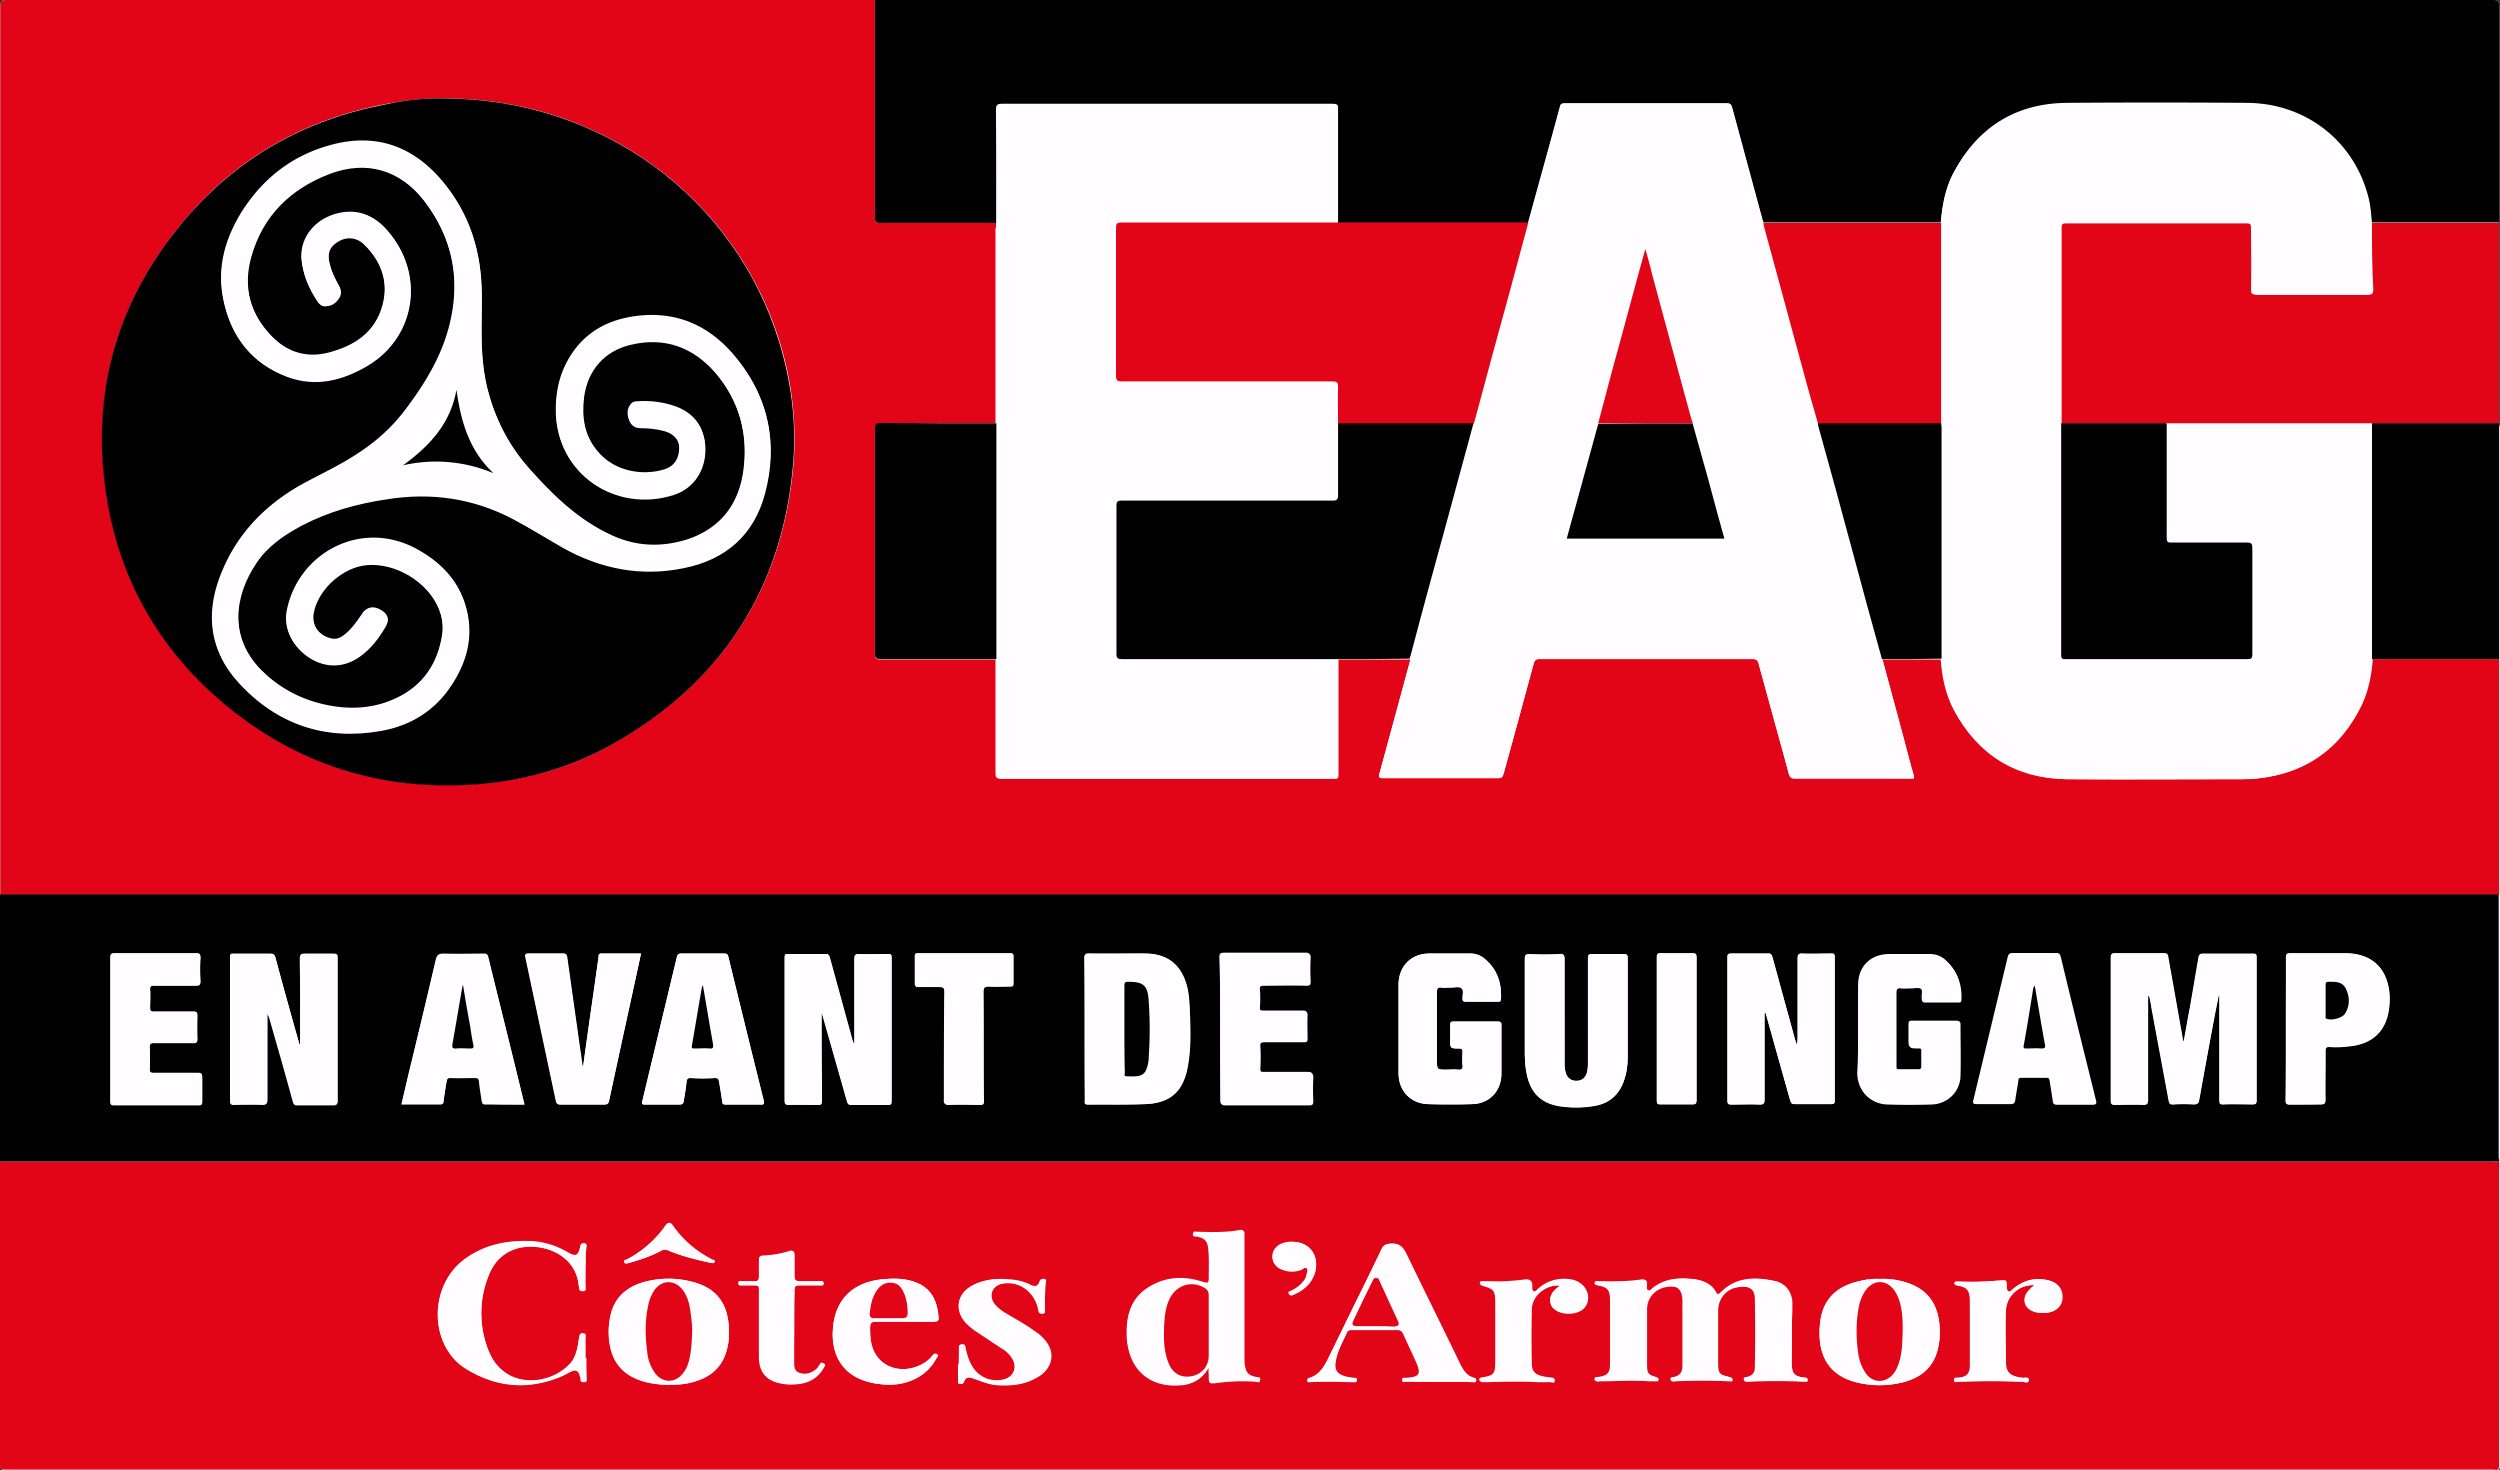<svg xmlns="http://www.w3.org/2000/svg" viewBox="13.24 23.98 56.63 33.3"><rect x="13.24" y="23.98" width="56.63" height="33.3" fill="#333333" stroke="none"/><path fill="#FFFDFF" d="M69.85 33.57v-9.45c0-.11-.02-.14-.14-.14H13.39c-.12 0-.14.04-.14.15v32.98c0 .17 0 .17.18.17h56.33c.08.01.11-.02.11-.1V33.65c-.02-.03-.02-.05-.02-.08"/><path fill="#E20517" d="M69.85 38.91v5.34h-56.6V24.13c0-.11.02-.15.14-.15h19.67v4.94c0 .1.04.11.12.11h2.63v4.54h-2.63c-.09 0-.12.03-.12.12v5.11c0 .09.02.12.12.12h2.63v2.57c0 .1.03.13.13.13h7.53c.07.01.09-.02.09-.09V38.92h1.63c0 .01 0 .03-.01.04-.23.85-.46 1.7-.69 2.54-.03.09-.01.11.08.11h2.6c.08 0 .11-.03.13-.1.23-.83.45-1.66.68-2.49.02-.08.06-.11.14-.11h4.81c.09 0 .13.03.15.12.23.83.46 1.65.68 2.48.02.08.06.11.14.11h2.57c.13 0 .15.03.1-.14-.01-.05-.03-.09-.04-.14-.22-.81-.43-1.61-.65-2.42h1.34c.03.4.11.79.3 1.15.55 1.02 1.41 1.54 2.56 1.56 1.32.01 2.63 0 3.95 0 .13 0 .25 0 .38-.02 1.06-.12 1.83-.66 2.31-1.62.17-.34.24-.71.27-1.08h2.86m-46.56-12.7c-.39-.01-.86.04-1.33.13-1.83.35-3.37 1.22-4.56 2.65-1.56 1.86-2.13 4.01-1.71 6.4.3 1.71 1.11 3.15 2.39 4.31 1.68 1.53 3.67 2.2 5.94 2.04 1.09-.08 2.13-.36 3.08-.9 2.5-1.41 3.89-3.54 4.12-6.41a7.34 7.34 0 0 0-.32-2.71c-1.01-3.27-4.06-5.52-7.61-5.51m46.56 24.08v6.88c0 .09-.03.12-.11.1H13.42c-.18 0-.18 0-.18-.17v-6.81H69.7c.05.01.1 0 .15 0m-16.02 3.92c-.01-.23.02-.5-.02-.77-.03-.24-.16-.41-.4-.45-.44-.09-.86-.08-1.2.27-.04.04-.09.05-.12-.01-.11-.21-.31-.28-.52-.3-.32-.03-.62-.01-.89.2-.04.03-.07.09-.13.05-.06-.03-.03-.09-.03-.13 0-.06-.02-.12-.09-.11-.33.05-.67.05-1 .04-.03 0-.06-.01-.07.04 0 .04.02.05.06.05.23.04.29.11.29.34v1.45c0 .2-.06.26-.26.29-.04.01-.09-.02-.09.05s.06.04.1.04c.37-.01.73-.03 1.1 0h.17c.03 0 .05 0 .05-.04 0-.03-.01-.04-.04-.05-.2-.06-.22-.09-.22-.3v-1.24c0-.25.17-.45.41-.5.29-.06.42.04.42.33v1.44c0 .17-.05.23-.19.27-.03.01-.08-.01-.08.05 0 .07.06.04.09.04.4-.02.8-.02 1.2 0h.04c.03 0 .05-.01.05-.04s-.01-.04-.05-.05c-.25-.06-.28-.09-.28-.34v-1.17c0-.25.16-.47.4-.52.3-.06.46.02.46.26.01.52.01 1.04 0 1.55 0 .13-.06.19-.18.22-.04.01-.08 0-.07.06.01.06.05.04.08.04.42-.02.84-.02 1.26 0 .03 0 .08.02.08-.04s-.05-.05-.08-.05c-.21-.03-.27-.1-.28-.31.03-.2.03-.41.03-.66m-13.21.75v.19c0 .17 0 .18.18.16.29-.04.58-.05.88-.03.03 0 .09.04.1-.03.01-.07-.05-.05-.09-.06-.17-.03-.23-.09-.26-.26-.01-.06-.01-.12-.01-.18v-2.81c0-.07-.04-.1-.1-.08-.32.05-.65.04-.98.04-.03 0-.07-.02-.08.04 0 .05.03.05.07.05.19.03.26.09.28.29.02.21.01.43.01.64 0 .15-.02.16-.16.11-.44-.14-.86-.11-1.25.15-.37.25-.46.63-.45 1.05.03.8.55 1.23 1.33 1.12.23-.05.4-.17.53-.39m-14.1-.22h-.02v-.46c0-.04.03-.09-.05-.1-.07-.01-.08.03-.09.09-.04.22-.06.45-.23.62-.48.49-1.48.55-1.82-.31a2.28 2.28 0 0 1 .01-1.74c.11-.27.3-.47.58-.57.52-.17 1.37.05 1.45.82 0 .02.01.04.01.05 0 .06.02.09.09.08.08 0 .05-.06.05-.1 0-.29 0-.58.02-.88 0-.04.03-.09-.05-.1-.07 0-.08.03-.09.09-.04.19-.1.22-.27.12-.29-.17-.59-.26-.93-.26-.49-.01-.95.09-1.36.37-.89.6-.87 1.98-.04 2.51.68.43 1.42.5 2.18.18.08-.03.15-.08.22-.11.11-.05.16-.02.2.09.01.03.02.06.02.09 0 .06.04.06.08.06.06 0 .05-.04.05-.08-.01-.15-.01-.3-.01-.46m19.31.54h.78c.03 0 .07.02.07-.03 0-.03 0-.05-.04-.06-.17-.04-.25-.17-.32-.31-.4-.83-.81-1.65-1.21-2.48-.09-.19-.18-.27-.39-.25-.09.01-.14.04-.18.12-.19.4-.39.81-.59 1.21-.21.42-.42.85-.62 1.27-.1.19-.21.38-.43.44-.04.01-.04.03-.04.06 0 .04.04.03.06.03.16 0 .32-.01.47-.01.16 0 .33.01.5.01.03 0 .08.03.09-.04 0-.06-.04-.05-.08-.05-.04-.01-.08-.01-.12-.02-.26-.05-.33-.16-.27-.41.05-.22.16-.41.25-.61.03-.06.08-.05.13-.05h1.01c.08 0 .11.03.14.1.09.21.19.41.28.61.13.29.09.36-.23.38-.03 0-.08-.02-.08.04 0 .07.06.04.09.04.24.01.49.01.73.01m9.99-2.33c-.15 0-.31.01-.46.05-.45.1-.77.34-.87.81-.03.16-.04.33-.03.49.04.52.32.86.82.99.36.09.71.09 1.07 0 .39-.1.67-.32.78-.73.04-.15.05-.31.05-.47-.02-.6-.3-.95-.87-1.09-.16-.04-.32-.06-.49-.05m-27.46 2.4c.19 0 .34-.01.48-.04.42-.09.74-.3.86-.74.05-.17.06-.35.05-.52-.03-.57-.3-.9-.85-1.04-.36-.09-.71-.08-1.07.01-.41.12-.69.37-.77.8-.03.15-.04.31-.02.46.04.55.31.87.84 1.01.17.04.34.05.48.06m5.37-1.43h.66c.06 0 .12-.01.11-.09-.02-.31-.12-.65-.51-.8-.21-.08-.43-.1-.65-.08-.73.04-1.17.42-1.23 1.1-.05.6.21 1.09.83 1.24.1.03.21.04.31.05.52.05.99-.19 1.2-.59.01-.03.06-.06.02-.09-.04-.03-.08-.02-.11.03a.79.79 0 0 1-.27.21c-.47.23-.97.03-1.1-.44-.04-.14-.04-.28-.04-.42 0-.09.04-.12.12-.12h.66m1.23.96h-.01v.36c0 .03-.02.07.04.08.04 0 .07.01.09-.04.04-.12.12-.12.22-.08.18.07.35.14.55.15.33.02.65-.02.93-.2.33-.21.37-.57.1-.85a.962.962 0 0 0-.22-.18c-.16-.12-.34-.22-.51-.32-.12-.07-.25-.14-.35-.25-.17-.18-.11-.42.12-.49.26-.08.55.03.71.25.07.11.12.22.15.35.01.06.04.07.09.07.06 0 .04-.05.04-.08 0-.2 0-.4.02-.61 0-.03.03-.08-.03-.09-.05-.01-.08 0-.1.06-.03.1-.1.12-.2.08-.15-.08-.32-.12-.48-.13-.3-.03-.6 0-.87.15-.31.18-.37.54-.13.81.07.08.14.14.23.2.2.13.39.26.59.39.09.06.17.13.23.21.14.22.04.46-.21.51a.644.644 0 0 1-.7-.31c-.08-.13-.12-.28-.15-.43-.01-.05-.03-.06-.07-.06-.06 0-.06.03-.06.07-.02.13-.02.25-.02.38m13.62-1.78c-.06.05-.12.09-.16.14-.1.13-.09.3.02.39.16.13.5.12.65-.03a.32.32 0 0 0 .09-.31c-.04-.2-.2-.33-.44-.34a.858.858 0 0 0-.68.24c-.03.03-.05.06-.1.03-.04-.02-.04-.05-.04-.09v-.06c0-.09-.04-.12-.13-.11-.14.02-.28.03-.41.04-.18.01-.37 0-.55 0-.03 0-.06-.01-.07.04 0 .03.01.04.04.05.28.08.31.12.31.41v1.34c0 .26-.04.3-.3.34-.03.01-.06 0-.06.05s.03.05.06.04h.08c.38-.01.76-.03 1.15 0 .1 0 .2.01.29 0 .04 0 .1.04.1-.04 0-.07-.06-.04-.09-.05-.07-.01-.14-.02-.21-.04-.15-.04-.21-.13-.22-.28 0-.42-.01-.83 0-1.25.04-.28.35-.54.67-.51m10.74-.01c-.05.05-.09.08-.13.12-.17.19-.1.42.14.49.07.02.15.02.22.02.22-.01.37-.14.38-.32.02-.21-.1-.38-.32-.42-.3-.07-.56.01-.79.21-.03.03-.05.07-.11.04-.04-.02-.04-.07-.04-.11 0-.15 0-.15-.16-.13h-.06c-.29.03-.58.03-.87.02-.03 0-.07-.01-.07.04 0 .04.03.04.06.05.22.03.29.11.29.35v1.45c0 .2-.07.27-.27.29-.03 0-.09-.02-.09.05s.06.04.09.04c.48-.02.97-.02 1.45 0 .04 0 .12.04.13-.03.01-.1-.08-.05-.13-.06-.29-.04-.39-.12-.39-.36 0-.39-.01-.77 0-1.16.04-.33.32-.59.67-.58m-28.09.96v-.79c0-.17 0-.17.17-.17h.41c.04 0 .08.01.08-.05 0-.06-.05-.04-.08-.04h-.46c-.09 0-.12-.04-.12-.12v-.48c0-.08-.04-.11-.12-.08-.19.06-.39.09-.58.1-.07 0-.1.03-.1.1v.37c0 .08-.03.12-.11.11h-.27c-.03 0-.08-.02-.09.04 0 .06.05.04.08.05h.23c.16 0 .16 0 .16.16v1.46c0 .35.16.54.49.6.1.02.21.03.31.02.29-.02.53-.13.67-.39.01-.02.05-.06-.01-.08-.04-.02-.06-.02-.08.02-.03.06-.07.11-.12.14-.11.08-.24.1-.36.05s-.11-.17-.11-.27c0-.24.01-.49.01-.75m11.28-1.94c-.08 0-.17.01-.26.06-.11.06-.18.16-.18.29a.3.3 0 0 0 .21.28c.14.06.28.06.43.01.04-.01.09-.08.13-.04.05.04.01.11 0 .17-.01.06-.05.11-.09.16-.07.08-.16.14-.26.19-.02.01-.07.01-.05.06.02.03.04.05.08.03.24-.1.43-.25.51-.51.1-.39-.12-.7-.52-.7m-13.15.48c.03.01.06 0 .07-.03.01-.04-.03-.04-.06-.05-.36-.19-.66-.44-.89-.77-.06-.08-.11-.08-.17.01-.23.32-.52.58-.87.76-.03.01-.08.01-.06.06.02.05.06.03.1.02.25-.07.5-.15.72-.27.07-.04.12-.04.19-.01.31.13.64.21.97.28"/><path fill="#010101" d="M69.85 50.29H13.24v-6.05h56.6v5.97c.01.03.01.06.01.08m-7.95-3.75h.02c.02.09.04.17.05.26l.39 2.1c.01.07.03.11.12.1.15-.01.29-.01.44 0 .08 0 .12-.02.13-.1.11-.62.23-1.24.34-1.85.03-.17.07-.34.1-.51h.02v2.35c0 .07 0 .12.1.11.22-.01.44 0 .66 0 .06 0 .08-.02.08-.08v-3.25c0-.06-.01-.09-.08-.08h-1.14c-.06 0-.08.02-.09.07-.07.39-.13.77-.2 1.16-.05.25-.09.51-.14.76-.02-.02-.02-.03-.02-.04l-.33-1.86c-.01-.06-.02-.1-.1-.1h-1.11c-.08 0-.09.03-.09.1v3.23c0 .07.02.1.09.1.21 0 .43-.01.64 0 .09 0 .11-.03.11-.11v-2.23c.01-.05.01-.09.01-.13m-41.86 1.1h-.02c0-.01-.01-.03-.01-.04-.18-.64-.36-1.28-.53-1.92-.02-.07-.05-.09-.12-.09h-.82c-.07 0-.09.01-.09.08v3.24c0 .07.02.1.09.1.21-.01.43-.01.64 0 .09 0 .11-.03.11-.11V46.95c.03.04.04.07.05.1.18.63.36 1.25.53 1.88.02.07.04.09.11.09h.81c.07 0 .09-.02.09-.09v-3.24c0-.08-.02-.09-.1-.09h-.6c-.15 0-.15 0-.15.15.01.62.01 1.25.01 1.89m33.9 0c-.01-.05-.03-.08-.04-.12l-.51-1.86c-.02-.06-.04-.09-.1-.08h-.84c-.06 0-.08.02-.08.08v3.25c0 .07.02.09.09.09.21 0 .43-.01.64 0 .09 0 .11-.02.11-.11v-1.87c0-.03-.01-.07.02-.11a133.39 133.39 0 0 1 .56 1.99c.02.05.02.09.1.09h.83c.07 0 .08-.02.08-.08v-3.25c0-.07-.02-.09-.09-.08-.22 0-.44.01-.65 0-.09 0-.1.03-.1.11v1.82c-.01.04 0 .08-.02.13m-22.09-.72h.01l.03.1c.18.63.36 1.26.54 1.9.02.06.04.09.11.09h.81c.07 0 .09-.01.09-.09v-3.25c0-.08-.03-.08-.09-.08-.21 0-.42.01-.63 0-.1 0-.13.02-.12.12v1.92c-.03-.03-.04-.07-.05-.1l-.51-1.86c-.02-.06-.04-.08-.1-.08h-.83c-.08 0-.09.03-.09.09v3.22c0 .09.02.11.11.11.22-.01.43 0 .65 0 .06 0 .08-.02.08-.08v-.45c-.01-.52-.01-1.04-.01-1.56m5.96.37v1.61c0 .05-.02.1.07.1.43 0 .86.01 1.29-.01.55-.02.85-.27.96-.81.09-.45.07-.91.05-1.37-.01-.23-.03-.46-.12-.67-.12-.28-.31-.46-.61-.53-.12-.03-.24-.03-.37-.03h-1.17c-.09 0-.11.03-.11.11.01.54.01 1.07.01 1.6m7.11-.01v1.02c0 .39.27.68.67.69.33.01.67.01 1 0 .38-.01.65-.29.66-.67v-1.11c0-.05 0-.09-.08-.09h-1.01c-.05 0-.07.02-.07.07v.33c0 .21 0 .21.2.21.06 0 .08.02.08.08 0 .1-.01.2 0 .3.01.09-.03.11-.11.1-.09-.01-.17 0-.26 0-.21 0-.21 0-.21-.22v-1.54c0-.08.02-.11.1-.1.07.01.14 0 .21 0 .08 0 .19-.04.25.02.05.05.01.15.02.23 0 .04.01.07.06.07h.75c.03 0 .05-.01.06-.05.02-.37-.08-.69-.38-.93a.463.463 0 0 0-.32-.11h-.92c-.42 0-.7.29-.7.71v.99m10.41.01v1.02c.01.39.28.68.67.69.33.01.66.01.99 0 .37-.01.65-.29.66-.65.01-.39 0-.77 0-1.16 0-.05-.01-.08-.07-.07h-1.02c-.07 0-.07.03-.07.08v.32c0 .21 0 .21.21.21.05 0 .08.01.08.07v.35c0 .06-.02.07-.07.07h-.44c-.06 0-.07-.02-.07-.07V46.47c0-.08.02-.11.1-.1.08.01.15 0 .23 0 .08 0 .18-.03.24.02.05.05.01.15.02.23v.01c-.01.04.01.06.06.06h.75c.04 0 .06 0 .07-.05.02-.36-.09-.67-.37-.91a.475.475 0 0 0-.34-.12h-.91c-.43 0-.7.28-.71.7-.01.31-.01.64-.01.98m-6.65-.39v-1.2c0-.1-.03-.12-.12-.11-.22.01-.45.01-.67 0-.09 0-.11.02-.11.11v2.11c0 .16.01.32.04.47.08.44.32.67.74.75.27.05.54.04.82-.01.32-.06.53-.25.64-.55.07-.18.09-.36.09-.55v-2.25c0-.07-.03-.08-.09-.08h-.71c-.09 0-.1.02-.1.1v2.34c0 .08 0 .16-.02.23-.03.13-.12.2-.24.2-.13 0-.22-.07-.25-.21-.02-.07-.02-.15-.02-.22V46.9M25.12 49c-.28-1.13-.55-2.24-.82-3.35-.02-.06-.05-.07-.1-.07-.3 0-.61.01-.91 0-.11 0-.14.03-.17.13-.18.77-.37 1.54-.55 2.31-.08.32-.15.64-.23.97h.88c.06 0 .07-.03.07-.07.02-.15.04-.3.07-.45.01-.06.03-.09.1-.09.18.01.37 0 .55 0 .06 0 .09.01.09.08.02.15.05.3.06.44.01.05.02.08.08.08.29.02.58.02.88.02m4.96 0h.38c.08 0 .1-.01.08-.09-.27-1.08-.53-2.16-.8-3.25-.02-.07-.04-.08-.1-.08h-.96c-.07 0-.1.02-.11.09l-.78 3.25c-.02.07 0 .08.06.08h.78c.07 0 .09-.03.1-.09.02-.14.05-.28.06-.42.01-.07.03-.1.1-.09.18.01.36.01.54 0 .08 0 .09.03.1.09.02.15.05.3.07.44 0 .06.02.07.07.07h.41m30.16 0h.39c.07 0 .09-.01.07-.09-.27-1.08-.54-2.17-.8-3.26-.02-.06-.04-.08-.1-.08h-.97c-.07 0-.09.02-.11.08l-.78 3.25c-.02.07 0 .09.07.09h.76c.07 0 .09-.02.1-.09.02-.15.05-.29.07-.44.01-.06.03-.07.08-.07h.56c.06 0 .08.02.09.08.02.15.05.3.07.46.01.06.03.07.09.07h.41m-19.36-1.71v1.61c0 .08.02.1.1.1h1.89c.08 0 .11-.02.1-.1 0-.18-.01-.35 0-.53 0-.1-.03-.11-.12-.11h-.99c-.07 0-.09-.01-.09-.09.01-.17.01-.34 0-.51 0-.08.02-.09.09-.09h.9c.06 0 .08-.02.08-.08 0-.18-.01-.35 0-.53 0-.08-.02-.09-.1-.09h-.89c-.07 0-.1-.02-.09-.09.01-.13.01-.27 0-.4 0-.08.03-.09.09-.09h.96c.08 0 .1-.02.1-.1-.01-.18-.01-.35 0-.53 0-.08-.02-.1-.1-.1h-1.84c-.08 0-.11.02-.11.1.02.56.02 1.1.02 1.63m-25.14 0v1.62c0 .06 0 .1.08.1h1.92c.06 0 .08-.02.08-.08v-.55c0-.08-.02-.1-.1-.1h-1c-.07 0-.09-.02-.09-.09.01-.17.01-.33 0-.49 0-.09.03-.1.11-.1h.88c.07 0 .09-.02.09-.09v-.53c0-.07-.02-.09-.09-.09h-.9c-.06 0-.08-.01-.08-.08 0-.14.01-.28 0-.42 0-.07.02-.09.09-.09h.94c.08 0 .11-.01.11-.1-.01-.18-.01-.35 0-.53 0-.08-.02-.1-.1-.1h-1.84c-.08 0-.1.02-.1.1v1.62m10.71.84h-.01c-.02-.11-.03-.23-.05-.34l-.3-2.13c-.01-.06-.03-.08-.09-.08h-.78c-.08 0-.08.03-.07.09l.69 3.25c.01.07.04.08.11.08h.98c.08 0 .1-.03.11-.1.1-.47.2-.93.3-1.39.14-.64.28-1.28.42-1.93h-.9c-.06 0-.06.04-.06.07l-.12.85c-.08.55-.16 1.09-.23 1.63m38.57-.85v1.62c0 .08.02.1.1.1h.68c.09 0 .12-.02.12-.11-.01-.36 0-.73 0-1.09 0-.09.02-.11.11-.1.15.01.31 0 .46-.02.46-.05.76-.31.85-.74.03-.14.04-.29.03-.44-.05-.59-.4-.92-1-.92h-1.24c-.09 0-.1.03-.1.11-.01.53-.01 1.06-.01 1.59m-29.5.39v-1.21c0-.09.01-.13.12-.13.16.01.32 0 .48 0 .06 0 .08-.01.08-.07v-.61c0-.06-.02-.07-.07-.07h-2.09c-.05 0-.07.01-.07.07v.62c0 .05.02.07.07.07h.47c.1 0 .13.02.13.12-.01.81 0 1.62-.01 2.43 0 .1.03.13.12.12.23-.01.46 0 .69 0 .08 0 .09-.02.09-.09-.01-.42-.01-.84-.01-1.25m16.15-.39v-1.61c0-.07-.01-.1-.09-.1h-.73c-.06 0-.08.02-.08.08v3.26c0 .06.02.08.08.08h.72c.08 0 .1-.02.1-.1v-1.61M35.81 29.03h-2.63c-.08 0-.12-.01-.12-.11v-4.94h36.65c.12 0 .14.03.14.14v4.9h-2.88c-.02-.18-.03-.36-.07-.53-.31-1.3-1.42-2.18-2.78-2.18-1.35-.01-2.71-.01-4.06 0-1.15.01-2 .54-2.55 1.55-.2.36-.27.76-.3 1.16h-4.03c-.01-.02-.02-.03-.02-.05l-.69-2.55c-.02-.07-.04-.1-.12-.1h-3.67c-.07 0-.1.02-.11.09l-.21.77-.51 1.85h-4.31v-2.56c0-.11-.03-.13-.13-.13h-7.47c-.11 0-.14.02-.14.14.01.84.01 1.69.01 2.55"/><path fill="#E20517" d="M66.97 29.03h2.88v4.55h-9.91V29.13c0-.08.03-.09.1-.09h4.12c.08 0 .11.02.11.11v1.4c0 .09.03.11.11.11h2.49c.1 0 .13-.03.13-.13-.03-.51-.03-1.01-.03-1.5"/><path fill="#010101" d="M66.97 33.57h2.88v5.34h-2.88v-5.34m-43.68-7.36c3.55 0 6.6 2.24 7.6 5.52.27.88.39 1.79.32 2.71-.23 2.87-1.62 5.01-4.12 6.41-.95.53-1.99.82-3.08.9-2.27.16-4.25-.52-5.94-2.04-1.28-1.16-2.09-2.61-2.39-4.31-.42-2.39.15-4.54 1.71-6.4 1.2-1.43 2.73-2.3 4.56-2.65.48-.11.96-.15 1.34-.14m.86 4.95c0-.23.01-.47 0-.7-.04-.93-.35-1.75-.96-2.45-.61-.68-1.37-.96-2.27-.77-.96.21-1.7.75-2.21 1.58-.37.6-.55 1.26-.4 1.97.17.82.64 1.43 1.44 1.73.65.24 1.26.08 1.83-.26 1.11-.67 1.31-2.14.37-3.12-.29-.3-.64-.41-1.05-.31-.53.13-.87.57-.82 1.06.03.34.17.65.36.93.04.06.09.1.16.1.14 0 .24-.06.32-.18.07-.1.05-.2-.01-.3-.1-.16-.17-.33-.21-.52-.03-.15-.02-.29.11-.4.22-.19.49-.19.69.01.41.41.57.9.39 1.46-.18.55-.61.83-1.14.98-.51.15-.96.03-1.34-.35-.5-.51-.67-1.12-.48-1.81.26-.94.89-1.55 1.78-1.89.82-.31 1.58-.1 2.13.6.66.85.85 1.8.59 2.84-.18.72-.57 1.33-1 1.92-.3.4-.67.73-1.09 1-.41.26-.85.46-1.27.7-.82.45-1.43 1.09-1.79 1.96-.38.91-.3 1.78.37 2.51.86.94 1.95 1.31 3.21 1.09.69-.12 1.25-.47 1.63-1.07.32-.5.47-1.04.33-1.64-.15-.65-.57-1.1-1.14-1.4-1.26-.68-2.67.1-2.93 1.38-.08.42.12.83.51 1.08.37.23.78.22 1.14-.04.25-.18.43-.42.58-.68.08-.14.05-.25-.08-.34-.18-.12-.35-.09-.46.09-.1.16-.22.32-.37.44-.09.07-.19.13-.32.1-.29-.07-.46-.31-.4-.61.11-.54.68-1.04 1.23-1.07.62-.04 1.3.36 1.57.92.11.22.15.46.11.7-.1.63-.43 1.11-1.01 1.4-.49.24-1.01.28-1.54.18-.59-.11-1.11-.37-1.53-.79-.74-.73-.66-1.68-.12-2.47.25-.37.62-.62 1.01-.83.61-.32 1.26-.5 1.94-.6 1-.16 1.96-.02 2.85.45.38.2.75.43 1.13.65.86.48 1.77.66 2.74.46.95-.19 1.59-.75 1.84-1.69.29-1.09.1-2.11-.6-3-.59-.75-1.36-1.13-2.33-1-.73.1-1.28.45-1.6 1.14-.14.31-.2.63-.2.97-.02 1.44 1.35 2.35 2.67 1.92.45-.15.71-.55.71-1.04-.01-.46-.26-.8-.71-.96-.27-.09-.56-.11-.84-.1-.05 0-.1.02-.13.06-.09.11-.09.23-.04.36.05.12.13.17.26.17.18 0 .37.02.54.07.26.08.37.26.32.53-.04.19-.17.31-.35.36-.5.14-1.13.03-1.51-.45-.29-.36-.34-.77-.29-1.21.08-.61.46-1.05 1.06-1.19.76-.18 1.4.05 1.91.63.55.64.75 1.39.65 2.22-.1.78-.51 1.33-1.28 1.58-.58.19-1.15.16-1.71-.1-.76-.35-1.35-.92-1.89-1.54-.46-.52-.76-1.13-.93-1.8-.13-.54-.14-1.08-.13-1.62"/><path fill="#FFFDFF" d="M66.97 33.57v5.34c-.03.38-.1.74-.27 1.08-.48.96-1.25 1.5-2.31 1.62-.13.01-.25.02-.38.02-1.32 0-2.63.01-3.95 0-1.15-.01-2.01-.54-2.56-1.56-.19-.36-.27-.75-.3-1.15v-5.25c0-.03 0-.06-.01-.09 0-.05.01-.09.01-.13v-4.41c.03-.41.11-.8.3-1.16.55-1.01 1.4-1.54 2.55-1.55 1.35-.02 2.71-.01 4.06 0 1.36.01 2.46.88 2.78 2.18.04.17.05.35.07.53v1.48c0 .1-.03.13-.13.13h-2.49c-.09 0-.11-.02-.11-.11.01-.47 0-.93 0-1.4 0-.08-.02-.11-.11-.11H60c-.07 0-.1.01-.1.09v9.7c0 .1.05.09.11.09h4.1c.09 0 .12-.02.12-.11-.01-.8 0-1.61 0-2.41 0-.09-.02-.12-.12-.12-.57.01-1.15 0-1.72 0-.08 0-.1-.02-.1-.1v-2.6h4.68m-19.11-4.54c.17-.61.34-1.23.51-1.85l.21-.77c.02-.06.04-.09.11-.09h3.67c.08 0 .1.03.12.1l.69 2.55c.01.02.01.03.02.05 0 .02 0 .04.01.05.29 1.08.59 2.16.88 3.24.11.42.23.83.35 1.25 0 .03.01.05.01.08.25.93.5 1.85.76 2.78.23.83.45 1.66.68 2.49.22.81.44 1.61.65 2.42.01.05.03.09.04.14.05.17.03.14-.1.14H53.9c-.09 0-.12-.03-.14-.11-.23-.83-.46-1.65-.68-2.48-.02-.08-.05-.12-.15-.12h-4.81c-.09 0-.12.03-.14.11-.22.83-.45 1.66-.68 2.49-.02.08-.05.11-.13.1h-2.6c-.1 0-.11-.02-.08-.11.23-.85.46-1.7.69-2.54 0-.01 0-.03.01-.04.01-.02.02-.04.02-.06.28-1.02.56-2.05.83-3.07l.6-2.21c0-.01.01-.02.01-.03.28-1.02.56-2.04.83-3.06.12-.48.25-.97.38-1.45m1.59 4.54c-.01.02-.02.03-.02.05l-.48 1.75c-.07.27-.15.53-.22.8h3.57c-.12-.46-.25-.91-.37-1.36-.12-.42-.23-.83-.35-1.25 0-.02 0-.04-.01-.07l-.9-3.32c-.05-.18-.1-.35-.15-.56-.24.86-.46 1.7-.69 2.53-.13.48-.25.96-.38 1.43m-13.64-4.54c0-.85.01-1.71 0-2.56 0-.12.03-.14.14-.14h7.47c.11 0 .14.02.13.13v2.56h-4.91c-.1 0-.12.03-.12.12v3.35c0 .11.03.13.14.13h4.77c.09 0 .12.02.12.12v.83c0 .54-.01 1.09 0 1.63 0 .11-.03.13-.13.13h-4.78c-.09 0-.11.02-.11.11v3.36c0 .1.03.12.12.12h4.89v2.61c0 .07-.02.1-.09.09h-7.53c-.1 0-.13-.02-.13-.13V29.16c.02-.05.02-.09.02-.13"/><path fill="#010101" d="M43.54 38.91h-4.89c-.09 0-.12-.02-.12-.12v-3.36c0-.09.03-.11.11-.11h4.78c.1 0 .13-.02.13-.13v-1.63h3.07l-.6 2.21c-.28 1.02-.56 2.04-.83 3.07-.01.02-.02.04-.02.06-.54.01-1.09.01-1.63.01m-7.73-5.34v5.34h-2.63c-.1 0-.12-.03-.12-.12v-5.11c0-.09.02-.12.12-.12.87.01 1.75.01 2.63.01m20.06 5.34c-.23-.83-.46-1.66-.68-2.49-.25-.93-.5-1.85-.76-2.78-.01-.02-.01-.05-.01-.08h2.79c0 .03.01.06.01.09v5.25c-.46.01-.9.01-1.35.01"/><path fill="#FFFDFF" d="M53.83 54.21v.67c0 .21.07.28.28.31.03 0 .08-.01.08.05s-.05.04-.08.04c-.42-.02-.84-.02-1.26 0-.03 0-.07.02-.08-.04-.01-.06.04-.05.07-.06.13-.03.18-.08.18-.22 0-.52.01-1.03 0-1.55 0-.24-.16-.33-.46-.26-.24.05-.4.27-.4.52v1.17c0 .26.03.29.28.34.03.01.05.02.05.05 0 .04-.02.05-.05.04h-.04c-.4-.02-.8-.02-1.2 0-.03 0-.09.03-.09-.04 0-.06.05-.04.08-.05.13-.03.18-.1.19-.27v-1.44c0-.29-.13-.39-.42-.33-.24.05-.41.25-.41.5v1.24c0 .21.02.24.22.3.03.01.04.02.04.05 0 .04-.02.04-.05.04h-.17c-.37-.03-.74 0-1.1 0-.03 0-.09.03-.1-.04-.01-.07.05-.05.09-.05.2-.03.26-.09.26-.29v-1.45c0-.23-.07-.3-.29-.34-.04-.01-.06-.01-.06-.05 0-.05.04-.04.07-.04.33.01.67.01 1-.04.08-.01.09.04.09.11 0 .05-.02.1.03.13.06.03.09-.02.13-.05.26-.21.57-.24.89-.2.21.02.41.09.52.3.03.06.08.05.12.01.34-.36.76-.36 1.2-.27.24.05.37.21.4.45.01.26-.02.54-.01.76m-13.21.75c-.13.22-.3.34-.52.37-.78.12-1.31-.32-1.33-1.12-.01-.42.08-.8.45-1.05.39-.26.81-.29 1.25-.15.14.04.16.04.16-.11 0-.21.01-.43-.01-.64-.02-.2-.09-.26-.28-.29-.04 0-.07 0-.07-.05 0-.06.05-.04.08-.04.33.01.65.02.98-.04.06-.01.1.02.1.08v2.81c0 .06 0 .12.01.18.03.17.09.23.26.26.03.01.09-.01.09.06-.01.07-.07.04-.1.03-.29-.02-.59-.01-.88.03-.17.02-.18.02-.18-.16-.01-.03-.01-.08-.01-.17m0-.95v-.7c0-.08-.03-.13-.1-.17-.29-.17-.64-.06-.79.26-.09.19-.12.4-.12.61-.01.3-.01.6.12.88.1.21.29.3.52.25.22-.05.37-.23.37-.46v-.67m-14.1.73v.47c0 .04.02.08-.05.08-.04 0-.08 0-.08-.06 0-.03-.01-.06-.02-.09-.03-.11-.09-.14-.19-.09-.07.03-.15.08-.22.11-.76.32-1.49.25-2.18-.18-.83-.53-.84-1.91.04-2.51.41-.28.87-.38 1.36-.37.33 0 .64.1.93.26.17.1.23.07.27-.12.01-.05.02-.09.09-.09.08.01.05.06.05.1-.02.29-.02.58-.02.88 0 .04.03.09-.05.1-.07 0-.09-.02-.09-.08 0-.02-.01-.04-.01-.05-.08-.77-.94-1-1.45-.82-.28.1-.47.3-.58.57a2.28 2.28 0 0 0-.01 1.74c.35.86 1.35.8 1.82.31.17-.17.2-.4.23-.62.01-.06.02-.1.09-.09.08.01.05.07.05.1v.46c0-.01.01-.01.02-.01m19.31.54h-.74c-.03 0-.09.03-.09-.04 0-.06.05-.04.08-.04.32-.02.36-.09.23-.38-.09-.2-.19-.41-.28-.61-.03-.07-.07-.1-.14-.1h-1.01c-.05 0-.1 0-.13.05-.09.2-.21.39-.25.61-.06.25.02.36.27.41.04.01.08.01.12.02.03 0 .08-.01.08.05-.01.06-.06.04-.09.04-.17 0-.33-.01-.5-.01-.16 0-.31 0-.47.01-.02 0-.06.01-.06-.03 0-.03 0-.05.04-.06.23-.07.34-.25.43-.44.21-.42.42-.85.62-1.27.2-.4.4-.81.59-1.21.04-.08.08-.11.18-.12.21-.02.3.06.39.25.39.83.8 1.66 1.21 2.48.07.14.16.27.32.31.04.01.05.03.04.06-.01.05-.05.03-.07.03-.25-.01-.51-.01-.77-.01zm-1.45-1.26h.42c.11 0 .14-.04.09-.14-.13-.3-.27-.59-.41-.89-.02-.03-.03-.07-.07-.07-.05 0-.07.04-.09.07-.14.3-.29.59-.43.89-.04.09-.02.13.08.13.14.01.27.01.41.01m11.44-1.07c.17 0 .33.01.49.05.56.13.84.49.87 1.09.01.16-.01.32-.05.47-.1.41-.39.63-.78.73-.35.09-.71.09-1.07 0-.51-.13-.79-.47-.82-.99-.01-.17 0-.33.03-.49.1-.47.42-.71.87-.81.16-.04.31-.06.46-.05m.52 1.18c0-.09 0-.21-.02-.33-.02-.21-.06-.41-.18-.58-.17-.25-.47-.25-.65 0-.07.09-.11.2-.14.31-.08.37-.08.73-.03 1.1.03.18.07.34.19.49.16.2.44.2.6 0 .07-.08.11-.18.14-.28.08-.23.09-.46.09-.71m-27.98 1.22c-.14 0-.31-.02-.48-.06-.53-.13-.81-.46-.85-1.01-.01-.15 0-.31.03-.46.08-.43.36-.69.77-.8.35-.1.71-.1 1.07-.01.55.13.82.47.85 1.04.01.18 0 .35-.05.52-.12.44-.44.65-.86.74-.14.03-.29.04-.48.04m.56-1.22c-.01-.11-.01-.23-.02-.36-.02-.18-.05-.36-.15-.52-.18-.3-.51-.3-.7-.01-.05.09-.09.18-.11.28-.08.35-.08.71-.03 1.07.02.18.07.36.19.51.17.21.44.21.61 0 .06-.08.11-.17.14-.27.06-.22.06-.45.07-.7m4.81-.21h-.66c-.08 0-.12.03-.12.12 0 .14 0 .28.04.42.13.47.63.66 1.1.44.11-.05.2-.12.27-.21.03-.04.07-.06.11-.03.04.03 0 .07-.02.09-.21.41-.68.64-1.2.59-.1-.01-.21-.02-.31-.05-.63-.15-.89-.64-.83-1.24.06-.68.5-1.07 1.23-1.1.22-.01.44 0 .65.08.39.15.49.49.51.8.01.08-.05.09-.11.09h-.66m-.36-.08h.32c.08 0 .12-.03.12-.11-.01-.15-.03-.3-.08-.45-.05-.13-.12-.23-.27-.24-.14-.01-.25.05-.34.16-.12.16-.16.35-.17.55-.01.07.03.09.1.09h.32m1.59 1.04v-.37c0-.04 0-.07.06-.07.04 0 .07.01.07.06.03.15.07.3.15.43.15.25.42.37.7.31.26-.05.36-.29.21-.51a.659.659 0 0 0-.23-.21c-.2-.13-.39-.26-.59-.39-.08-.06-.16-.12-.23-.2-.24-.28-.18-.63.13-.81.27-.16.57-.18.87-.15.17.02.33.06.48.13.09.04.17.02.2-.08.02-.06.05-.07.1-.06.06.01.04.06.03.09-.02.2-.01.4-.02.61 0 .03.02.08-.04.08-.05 0-.08-.01-.09-.07a.779.779 0 0 0-.15-.35.673.673 0 0 0-.71-.25c-.23.07-.29.31-.12.49.1.1.22.18.35.25.18.1.35.2.52.32.08.05.15.11.22.18.26.28.23.64-.1.85-.28.18-.6.22-.93.2-.19-.01-.37-.09-.55-.15-.1-.04-.18-.04-.22.08-.02.05-.05.04-.09.04-.05 0-.04-.05-.04-.08v-.36l.02-.01m13.62-1.78c-.32-.03-.63.23-.64.53-.01.42-.01.83 0 1.25 0 .15.07.23.22.28.07.02.14.02.21.04.03.01.09-.03.09.05s-.07.04-.1.04h-.29c-.38-.02-.76-.01-1.15 0h-.08c-.03 0-.06 0-.06-.04s.03-.04.06-.05c.26-.04.3-.09.3-.34v-1.34c0-.29-.03-.33-.31-.41-.03-.01-.04-.02-.04-.05 0-.05.04-.04.07-.04.18 0 .37.01.55 0 .14 0 .28-.02.41-.04.09-.01.13.02.13.11v.06c0 .03 0 .07.04.09.04.02.07-.01.1-.03.19-.18.42-.26.68-.24.24.01.4.14.44.34.02.12-.01.22-.09.31-.15.15-.49.16-.65.03-.11-.09-.13-.26-.02-.39.01-.08.06-.11.13-.16m10.74-.01a.608.608 0 0 0-.64.58c-.01.39 0 .77 0 1.16 0 .24.1.33.39.36.04.01.14-.04.13.06-.01.07-.09.04-.13.03-.48-.02-.97-.02-1.45 0-.03 0-.09.03-.09-.04s.05-.05.09-.05c.19-.03.27-.1.27-.29v-1.45c0-.23-.08-.31-.29-.35-.03 0-.06 0-.06-.05 0-.06.04-.04.07-.04.29.01.58.01.87-.02h.06c.16-.02.16-.02.16.13 0 .04 0 .09.04.11.05.02.08-.02.11-.04.23-.21.49-.28.79-.21.22.05.34.21.32.42-.01.18-.17.31-.38.32-.07 0-.15 0-.22-.02-.24-.07-.31-.3-.14-.49 0-.04.05-.07.1-.12m-28.09.96v.76c0 .1-.01.22.11.27.13.05.25.03.36-.05.05-.04.09-.09.12-.14.02-.04.04-.04.08-.02.06.02.02.06.01.08-.15.27-.38.38-.67.39-.11.01-.21 0-.31-.02-.32-.06-.48-.25-.49-.6-.01-.49 0-.98 0-1.46 0-.16 0-.16-.16-.16h-.23c-.03 0-.08.02-.08-.05 0-.06.05-.04.09-.04h.27c.08 0 .12-.03.11-.11v-.37c0-.07.02-.1.1-.1.2-.01.4-.03.58-.1.08-.03.12 0 .12.08v.48c0 .08.03.12.12.12h.46c.03 0 .07-.02.08.04 0 .06-.04.05-.08.05h-.41c-.17 0-.17 0-.17.17-.01.26-.01.52-.01.78m11.28-1.94c.4 0 .62.31.51.69-.08.26-.27.42-.51.51-.04.02-.06 0-.08-.03-.02-.05.03-.05.05-.06.1-.05.19-.11.26-.19.04-.05.08-.1.09-.16.01-.06.05-.13 0-.17-.04-.03-.08.03-.13.04-.14.05-.29.04-.43-.01a.31.31 0 0 1-.21-.28c0-.13.07-.23.18-.29.1-.04.19-.06.27-.05m-13.15.48c-.33-.07-.66-.15-.97-.28a.186.186 0 0 0-.19.01c-.23.12-.47.2-.72.27-.04.01-.08.02-.1-.02-.02-.05.04-.05.06-.06.35-.19.64-.44.87-.76.06-.09.12-.09.17-.01.23.33.53.59.89.77.02.01.07.01.06.05-.01.03-.04.03-.07.03m32.54-6.05v2.35c0 .09-.02.12-.11.11-.21-.01-.43 0-.64 0-.08 0-.09-.02-.09-.1v-3.23c0-.07.01-.1.09-.1h1.11c.08 0 .09.03.1.1l.33 1.86c0 .01 0 .03.02.04.05-.25.09-.51.14-.76.07-.39.14-.77.2-1.16.01-.05.03-.07.09-.07h1.14c.07 0 .08.03.08.08v3.25c0 .06-.02.08-.08.08-.22 0-.44-.01-.66 0-.1 0-.1-.04-.1-.11v-2.35h-.02c-.03.17-.07.34-.1.51-.12.62-.23 1.24-.34 1.85-.01.08-.05.11-.13.1a3.23 3.23 0 0 0-.44 0c-.09.01-.11-.03-.12-.1l-.39-2.1c-.02-.09-.03-.17-.05-.26-.01.01-.02.01-.03.01m-41.86 1.1v-1.91c0-.15 0-.15.15-.15h.6c.07 0 .1.01.1.09v3.24c0 .07-.01.09-.09.09h-.81c-.07 0-.09-.02-.11-.09-.17-.63-.35-1.25-.53-1.88-.01-.03-.02-.07-.05-.1v1.95c0 .09-.02.12-.11.11-.22.01-.43.01-.65.01-.08 0-.09-.03-.09-.1v-3.24c0-.07.02-.09.09-.08h.82c.07 0 .1.02.12.09.17.64.35 1.28.53 1.92 0 .01.01.03.01.04.01.01.01.01.02.01m33.9 0c.03-.05.02-.09.02-.13v-1.82c0-.08.02-.11.1-.11.22.01.43 0 .65 0 .07 0 .09.01.09.08v3.25c0 .06-.02.08-.08.08h-.83c-.07 0-.08-.04-.1-.09-.18-.63-.36-1.26-.53-1.89-.01-.03-.02-.06-.03-.1-.03.04-.02.07-.02.11v1.87c0 .09-.03.11-.11.11-.21-.01-.43 0-.64 0-.07 0-.09-.02-.09-.09v-3.25c0-.06.02-.08.08-.08h.84c.07 0 .08.03.1.09l.51 1.86c.01.03.02.07.04.11m-22.09-.72v2.01c0 .06-.02.08-.08.08-.22 0-.44-.01-.65 0-.09 0-.11-.02-.11-.11V45.68c0-.07.01-.1.09-.09h.83c.07 0 .09.02.1.08l.51 1.86c.01.03.02.07.05.1V45.71c0-.1.03-.12.12-.12.21.01.42 0 .63 0 .06 0 .09.01.09.08v3.25c0 .07-.02.09-.09.09h-.81c-.07 0-.09-.02-.11-.09l-.54-1.9c-.01-.04-.02-.07-.03-.1.01-.01.01 0 0 0m5.96.37v-1.6c0-.08.01-.12.11-.11.39.01.78 0 1.17 0 .12 0 .25 0 .37.03.3.07.49.25.61.53.09.21.11.44.12.67.02.46.04.92-.05 1.37-.11.55-.41.79-.96.81-.43.01-.86 0-1.29.01-.09 0-.07-.05-.07-.1-.01-.54-.01-1.07-.01-1.61m.9 0v.98c0 .03-.03.09.04.09.33 0 .45 0 .5-.38v-.04c.03-.43.03-.86 0-1.29-.02-.35-.12-.43-.46-.43-.07 0-.09.02-.09.09.01.33.01.65.01.98m6.21-.01v-.99c0-.42.28-.71.7-.71h.92c.12 0 .23.04.32.11.29.24.4.56.38.93 0 .04-.02.05-.06.05h-.75c-.05 0-.06-.02-.06-.07 0-.08.04-.18-.02-.23-.06-.05-.17-.01-.25-.02-.07 0-.14.01-.21 0-.08-.01-.1.02-.1.1v1.54c0 .22 0 .22.21.22.09 0 .17-.01.26 0 .08.01.12-.01.11-.1-.01-.1-.01-.2 0-.3 0-.06-.02-.08-.08-.08-.21 0-.2-.01-.2-.21v-.33c0-.05.01-.07.07-.07h1.01c.08 0 .08.04.08.09v1.11c-.01.38-.27.66-.66.67-.33.01-.67.01-1 0-.39-.01-.66-.3-.67-.69v-1.02m10.41.01v-1c0-.42.28-.7.71-.7h.91c.13 0 .25.04.34.12.28.24.38.55.36.91 0 .05-.03.05-.07.05h-.75c-.04 0-.06-.01-.06-.06v-.01c-.01-.08.03-.18-.02-.23-.05-.05-.16-.01-.24-.02h-.23c-.08-.01-.1.02-.1.1v1.68c0 .05.01.07.07.07h.44c.05 0 .07-.01.07-.07v-.35c0-.07-.03-.07-.08-.07-.21 0-.21 0-.21-.21v-.32c0-.05.01-.08.07-.08h1.02c.06 0 .07.03.07.07v1.16c-.01.36-.29.63-.66.65-.33.01-.66.01-.99 0-.39-.01-.66-.29-.67-.69v-.02c.02-.31.02-.65.02-.98m-6.65-.39v1.14c0 .08 0 .15.02.22.03.13.12.21.25.21s.21-.07.24-.2c.02-.08.02-.16.02-.23V45.7c0-.08.02-.11.1-.1.24.01.47 0 .71 0 .07 0 .09.01.09.08v2.25c0 .19-.03.37-.09.55-.11.3-.32.49-.64.55-.27.05-.54.05-.82.01-.42-.07-.66-.31-.74-.75-.03-.15-.04-.31-.04-.47v-2.11c0-.09.02-.11.11-.11.23.01.45.01.67 0 .09 0 .12.01.12.11v1.19M25.12 49h-.89c-.06 0-.07-.03-.08-.08-.02-.15-.05-.3-.06-.44-.01-.07-.04-.08-.09-.08-.18 0-.37.01-.55 0-.07 0-.09.02-.1.09-.02.15-.05.3-.07.45-.01.04-.01.06-.07.06h-.88c.08-.33.15-.65.23-.97.19-.77.37-1.54.55-2.31.03-.11.06-.13.17-.13.3.01.61 0 .91 0 .05 0 .09 0 .1.07.28 1.1.56 2.21.83 3.34m-1.39-2.7h-.02c-.07.44-.15.88-.23 1.32-.01.08-.01.12.09.11.1-.01.2 0 .3 0 .07 0 .1 0 .08-.09-.03-.14-.05-.28-.07-.42-.05-.3-.1-.61-.15-.92m6.35 2.7h-.4c-.05 0-.07-.01-.08-.07-.02-.15-.04-.3-.07-.44-.01-.06-.03-.1-.1-.09-.18.01-.36.01-.54 0-.07 0-.09.02-.1.09-.01.14-.04.28-.06.42-.01.07-.03.09-.1.09h-.78c-.07 0-.08-.02-.06-.08l.78-3.25c.02-.07.04-.09.11-.09h.96c.06 0 .09.01.1.08.26 1.08.53 2.17.8 3.25.02.08 0 .1-.08.09h-.38m-.92-2.71c-.01.02-.02.03-.02.05-.08.45-.15.89-.23 1.34-.01.06.02.05.06.05.11 0 .22-.01.34 0 .1.01.1-.03.08-.11-.08-.44-.15-.88-.23-1.33M60.24 49h-.39c-.06 0-.08-.01-.09-.07-.02-.15-.05-.3-.07-.46-.01-.06-.03-.08-.09-.08h-.56c-.06 0-.08.02-.08.07-.02.15-.05.29-.07.44-.01.06-.03.09-.1.09h-.76c-.07 0-.09-.02-.07-.09l.78-3.25c.01-.06.04-.08.11-.08h.97c.06 0 .08.01.1.08.26 1.09.53 2.17.8 3.26.02.08-.01.09-.07.09h-.41m-.91-2.7c-.01.03-.02.04-.03.06-.07.44-.15.88-.22 1.32-.01.06.01.06.06.06h.34c.08 0 .1-.02.08-.1-.08-.45-.15-.89-.23-1.34m-18.45.99v-1.61c0-.08.02-.11.11-.1h1.84c.08 0 .1.02.1.1-.01.18-.01.35 0 .53 0 .08-.02.1-.1.1-.32-.01-.64 0-.96 0-.07 0-.1.01-.09.09.01.13.01.27 0 .4 0 .07.02.09.09.09h.89c.07 0 .1.01.1.09-.01.18 0 .35 0 .53 0 .06-.02.08-.08.08h-.9c-.07 0-.1.02-.09.09.01.17.01.34 0 .51 0 .07.02.09.09.09h.99c.08 0 .12.01.12.11-.01.18-.01.35 0 .53 0 .08-.02.1-.1.1H41c-.08 0-.1-.02-.1-.1-.02-.55-.02-1.09-.02-1.63m-25.14 0v-1.61c0-.08.02-.1.1-.1h1.84c.08 0 .1.02.1.1-.01.18-.01.35 0 .53 0 .09-.03.1-.11.1h-.94c-.07 0-.1.02-.09.09.01.14 0 .28 0 .42 0 .07.02.08.08.08h.9c.07 0 .09.01.09.09-.01.18-.01.35 0 .53 0 .07-.01.09-.09.09h-.88c-.08 0-.11.01-.11.1.01.16.01.33 0 .49 0 .07.02.09.09.09h1c.08 0 .1.02.1.1v.55c0 .06-.02.08-.08.08h-1.92c-.08 0-.08-.04-.08-.1v-1.63m10.71.84c.08-.54.15-1.09.23-1.63l.12-.85c0-.04 0-.07.06-.07h.9c-.14.65-.28 1.29-.42 1.93l-.3 1.39c-.02.07-.04.1-.12.1h-.98c-.06 0-.09-.01-.11-.08l-.69-3.25c-.01-.06-.02-.09.07-.09h.78c.06 0 .08.02.09.08l.3 2.13c.02.11.03.23.05.34.01.01.01.01.02 0m38.57-.85v-1.6c0-.08.01-.11.1-.11h1.24c.59 0 .95.33 1 .92.01.15 0 .29-.03.44-.09.43-.39.69-.85.74-.15.02-.31.02-.46.02-.08 0-.11.01-.11.1.01.36 0 .73 0 1.09 0 .1-.03.12-.12.11-.22.01-.45.01-.68.01-.08 0-.1-.02-.1-.1.01-.54.01-1.08.01-1.62m.9-.64v.35c0 .02-.01.05.03.06.12.04.35-.02.41-.12a.56.56 0 0 0 .02-.56c-.08-.16-.24-.15-.39-.16-.06 0-.07.02-.07.07v.36m-30.4 1.03v1.24c0 .07-.02.1-.09.09-.23 0-.46-.01-.69 0-.1 0-.13-.02-.12-.12 0-.81 0-1.62.01-2.43 0-.1-.03-.13-.13-.12-.16.01-.31 0-.47 0-.05 0-.07-.02-.07-.07v-.62c0-.06.02-.07.07-.07h2.09c.06 0 .08.02.07.07v.61c0 .06-.02.07-.08.07-.16 0-.32.01-.48 0-.11-.01-.12.03-.12.13.01.41.01.82.01 1.22m16.15-.39v1.62c0 .08-.02.1-.1.1h-.72c-.06 0-.08-.02-.08-.08v-3.26c0-.06.02-.08.08-.08h.73c.08 0 .09.03.09.1v1.6"/><path fill="#E20517" d="M46.62 33.57h-3.07c0-.28-.01-.55 0-.83 0-.1-.03-.12-.12-.12h-4.77c-.11 0-.14-.02-.14-.13v-3.35c0-.09.02-.12.12-.12h9.22l-.39 1.45c-.28 1.02-.56 2.04-.83 3.06-.01.02-.01.03-.02.04m10.59 0h-2.79c-.12-.42-.24-.83-.35-1.25-.29-1.08-.59-2.16-.88-3.24 0-.02 0-.04-.01-.05h4.03v4.54"/><path fill="#010101" d="M62.32 33.57v2.6c0 .08.02.1.1.1h1.72c.1 0 .12.03.12.12v2.41c0 .1-.03.11-.12.11h-4.1c-.06 0-.11.01-.11-.09v-5.25h2.39"/><path fill="#FFFDFF" d="M24.15 31.16c-.01.54-.01 1.07.12 1.6.17.67.47 1.27.93 1.8.55.62 1.13 1.19 1.89 1.54.56.26 1.13.28 1.71.1.76-.25 1.18-.8 1.28-1.58.11-.83-.1-1.58-.65-2.22-.51-.58-1.15-.81-1.91-.63-.6.14-.98.58-1.06 1.19-.06.44 0 .85.29 1.21.38.48 1.01.59 1.51.45.18-.05.31-.16.35-.36.06-.27-.05-.46-.32-.53-.18-.05-.36-.07-.54-.07-.13 0-.22-.05-.26-.17-.05-.13-.05-.25.04-.36.03-.04.08-.06.13-.06.29-.02.57.01.84.1.46.15.71.49.71.96.01.49-.26.89-.71 1.04-1.31.43-2.68-.48-2.67-1.92 0-.34.06-.67.2-.97.32-.68.87-1.04 1.6-1.14.97-.13 1.74.24 2.33 1 .7.89.89 1.91.6 3-.25.94-.9 1.5-1.84 1.69-.97.2-1.88.02-2.74-.46-.38-.21-.75-.44-1.13-.65-.9-.48-1.85-.62-2.85-.45-.68.11-1.33.28-1.94.6-.39.21-.75.46-1.01.83-.54.79-.62 1.73.12 2.47.43.42.94.68 1.53.79.53.1 1.05.06 1.54-.18.58-.28.91-.77 1.01-1.4.04-.24 0-.48-.11-.7-.27-.56-.95-.96-1.57-.92-.56.04-1.12.53-1.23 1.07-.06.29.1.54.4.61.13.03.23-.02.32-.1.15-.12.26-.28.37-.44.11-.18.28-.21.46-.09.14.09.17.2.08.34-.15.26-.33.5-.58.68-.35.26-.76.27-1.14.04-.39-.25-.6-.66-.51-1.08.26-1.28 1.67-2.06 2.93-1.38.57.31.99.75 1.14 1.4.14.59-.02 1.14-.33 1.64-.38.6-.94.95-1.63 1.07-1.26.23-2.35-.15-3.21-1.09-.68-.74-.75-1.61-.37-2.51.36-.87.98-1.5 1.79-1.96.42-.23.86-.43 1.27-.7.42-.27.79-.6 1.09-1 .44-.58.82-1.2 1-1.92.26-1.04.07-1.99-.59-2.84-.54-.69-1.3-.91-2.13-.6-.9.34-1.52.96-1.78 1.89-.19.69-.02 1.3.48 1.81.37.38.83.5 1.34.35.53-.15.96-.43 1.14-.98.18-.56.02-1.05-.39-1.46-.2-.2-.47-.2-.69-.01-.13.11-.14.25-.11.4.04.18.12.35.21.52.06.1.07.2.01.3a.37.37 0 0 1-.32.18c-.07 0-.12-.04-.16-.1-.19-.29-.32-.59-.36-.93-.05-.49.29-.93.82-1.06.41-.1.76.02 1.05.31.94.98.74 2.45-.37 3.12-.57.34-1.18.5-1.83.26-.8-.29-1.27-.9-1.44-1.73-.15-.71.03-1.36.4-1.97.52-.83 1.25-1.37 2.21-1.58.9-.19 1.66.09 2.27.77.62.69.93 1.52.96 2.45.02.26.01.49.01.72m.27 3.54c-.55-.51-.74-1.17-.84-1.89-.13.78-.62 1.28-1.21 1.71.71-.16 1.39-.1 2.05.18m-2.08-.17c.01 0 .01 0 0 0 .01-.01 0-.01 0-.01v.01"/><path fill="#010101" d="M51.58 33.57c.12.42.23.83.35 1.25.12.45.24.9.37 1.36h-3.57c.07-.27.15-.54.22-.8l.48-1.75c0-.02.01-.03.02-.05.71-.01 1.42-.01 2.13-.01"/><path fill="#E20517" d="M51.58 33.57h-2.14c.13-.47.25-.95.38-1.42.23-.83.45-1.67.69-2.53.06.21.11.38.15.56.3 1.11.6 2.22.9 3.32.02.02.02.05.02.07M40.62 54.01v.68c0 .23-.15.41-.37.46-.23.05-.42-.04-.52-.25-.13-.28-.13-.58-.12-.88.01-.21.03-.42.12-.61.15-.32.5-.43.79-.26.07.04.1.09.1.17v.69m3.76.01h-.4c-.1 0-.13-.04-.08-.13.14-.3.28-.59.43-.89.02-.04.03-.08.09-.07.05 0 .06.04.07.07.14.3.27.59.41.89.05.1.02.13-.09.14-.15-.01-.29-.01-.43-.01m11.96.11c-.01.25-.01.48-.08.7-.03.1-.07.2-.14.28-.17.2-.44.2-.6 0a1.05 1.05 0 0 1-.19-.49c-.05-.37-.05-.74.03-1.1.03-.11.07-.21.14-.31.18-.25.47-.25.65 0 .12.17.16.38.18.58.01.13.01.25.01.34m-27.42 0c-.01.25-.02.48-.08.7-.03.1-.07.19-.14.27-.17.21-.44.21-.61 0a.967.967 0 0 1-.19-.51c-.05-.36-.05-.72.03-1.07.02-.1.06-.19.11-.28.18-.29.51-.29.7.01.1.16.13.34.15.52.02.13.03.25.03.36m4.45-.29h-.33c-.06 0-.1-.02-.1-.09.02-.2.05-.38.17-.55.08-.11.19-.18.34-.16.15.01.22.12.27.24.06.14.08.29.08.45 0 .08-.04.11-.12.11h-.31"/><path fill="#010101" d="M38.71 47.29v-.98c0-.07.01-.09.09-.09.34 0 .44.08.46.43.03.43.03.86 0 1.29v.04c-.05.39-.17.39-.5.38-.07 0-.04-.06-.04-.09-.01-.33-.01-.66-.01-.98m-14.98-.99c.05.31.1.61.16.92.02.14.04.28.07.42.02.09-.01.09-.08.09-.1 0-.2-.01-.3 0-.1.01-.1-.03-.09-.11.08-.44.15-.88.23-1.32h.01m5.43-.01c.08.45.15.89.23 1.33.01.08.01.12-.08.11-.11-.01-.22 0-.34 0-.04 0-.06 0-.06-.05.08-.45.15-.89.23-1.34.01-.01.01-.02.02-.05m30.17.01c.08.46.15.9.23 1.33.02.08 0 .1-.08.1-.11-.01-.23 0-.34 0-.04 0-.07 0-.06-.06.08-.44.15-.88.22-1.32.01-.01.02-.02.03-.05m6.59.34v-.35c0-.05.01-.07.07-.07.15 0 .31-.01.39.16.09.19.09.38-.02.56-.06.1-.3.16-.41.12-.04-.01-.03-.04-.03-.06v-.36M24.42 34.7a3.35 3.35 0 0 0-2.05-.18c.59-.43 1.07-.93 1.21-1.71.1.72.29 1.38.84 1.89m-2.08-.17.01-.01v.01h-.01"/></svg>